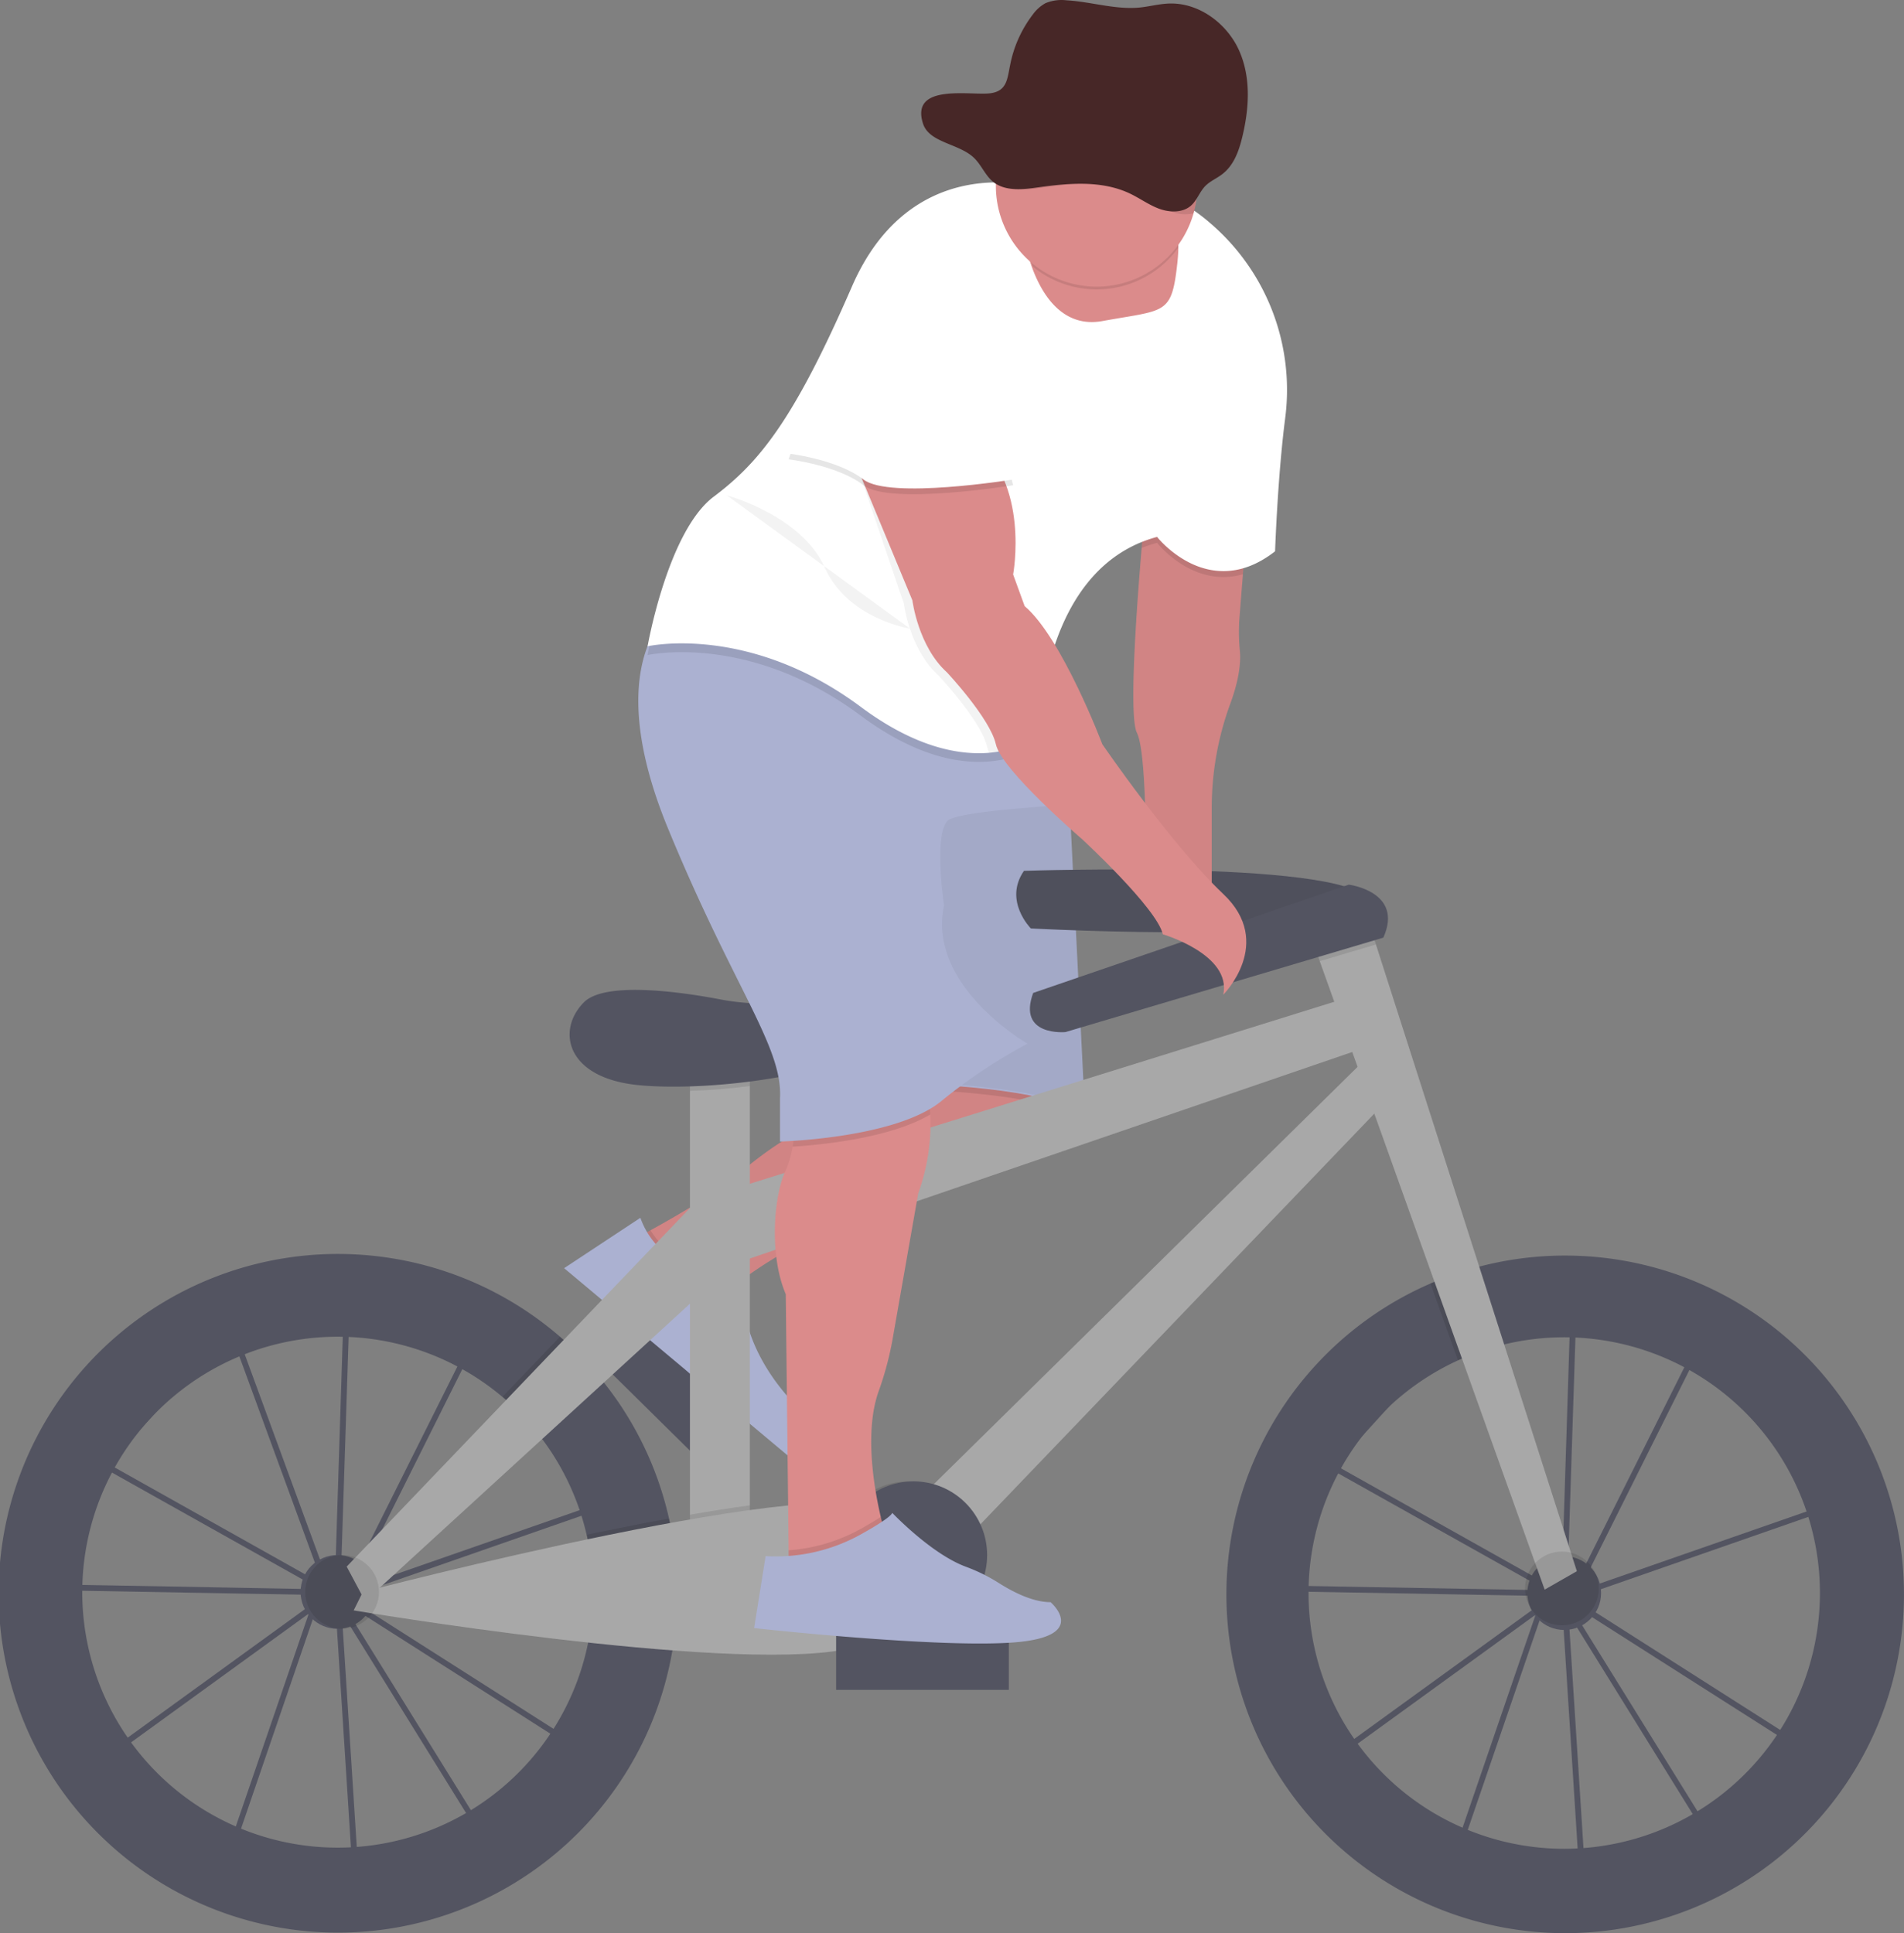 <svg xmlns="http://www.w3.org/2000/svg" width="449.129" height="456.006" viewBox="0 0 449.129 456.006">
  <rect x="0" y="0" width="449.129" height="456.006" fill="#808080" stroke="none"/>
  <g id="manbike" transform="translate(-113.739 -160.378)">
    <rect id="Rectangle_3" data-name="Rectangle 3" width="40.738" height="12.9" transform="translate(257.544 465.742) rotate(44.62)" fill="#535461"/>
    <path id="Path_118" data-name="Path 118" d="M425.63,530.572s16.832-8.881,23.336-14.6a88.541,88.541,0,0,1,12.581-9.187l21.116-12.853L526.8,490.54l2.037,7.469s3.395,10.864-30.554,20.369-50.923,24.443-50.923,24.443S425.63,550.262,425.63,530.572Z" transform="translate(-161.17 -78.524)" fill="#db8b8b"/>
    <path id="Path_119" data-name="Path 119" d="M449.156,559.572c-1.2.917-1.8,1.446-1.8,1.446S425.63,568.487,425.63,548.8c0,0,1.052-.557,2.716-1.487a18.787,18.787,0,0,0,16.01,8.956h2.3Z" transform="translate(-161.17 -96.748)" opacity="0.1"/>
    <path id="Path_120" data-name="Path 120" d="M528.2,501.744c-1.888,4-8.4,10.572-29.915,16.594-27.573,7.72-43.95,19.011-49.124,23-1.2.917-1.8,1.446-1.8,1.446s-21.727,7.469-21.727-12.221c0,0,1.052-.557,2.716-1.487,5.045-2.763,15.725-8.827,20.6-13.138a88.269,88.269,0,0,1,12.581-9.186l21.116-12.853,7.862-.6,36.271-2.791,2.037,7.469A5.519,5.519,0,0,1,528.2,501.744Z" transform="translate(-161.17 -78.511)" opacity="0.05"/>
    <path id="Path_121" data-name="Path 121" d="M417.623,543,399.63,554.881l52.688,44.133s7.74-4.753,3.666-10.185c0,0-13.579-11.543-14.258-27.838l-4.074-5.432h-2.3A18.788,18.788,0,0,1,417.622,543Z" transform="translate(-152.823 -95.364)" fill="#abb1d1"/>
    <path id="Path_122" data-name="Path 122" d="M558.879,501.744c-10.864-5.248-37.384-5.812-37.384-5.812l-.285-2.641,36.271-2.791,2.037,7.469A5.622,5.622,0,0,1,558.879,501.744Z" transform="translate(-191.853 -78.511)" opacity="0.1"/>
    <path id="Path_123" data-name="Path 123" d="M517.778,461.187s31.912.679,40.059,7.469L553.763,386.5H509.63Z" transform="translate(-188.136 -45.124)" fill="#abb1d1"/>
    <path id="Path_124" data-name="Path 124" d="M517.778,460.687s31.912.679,40.059,7.469L553.763,386H509.63Z" transform="translate(-188.136 -44.963)" opacity="0.05"/>
    <path id="Path_126" data-name="Path 126" d="M558.53,422.307s79.881-2.716,81.51,7.611-79.881,5.975-79.881,5.975S553.642,429.369,558.53,422.307Z" transform="translate(-203.251 -56.515)" fill="#535461"/>
    <path id="Path_127" data-name="Path 127" d="M558.53,422.307s79.881-2.716,81.51,7.611-79.881,5.975-79.881,5.975S553.642,429.369,558.53,422.307Z" transform="translate(-203.251 -56.515)" opacity="0.05"/>
    <rect id="Rectangle_5" data-name="Rectangle 5" width="14.129" height="122.812" transform="translate(276.485 407.094)" fill="#a8a8a8"/>
    <path id="Path_128" data-name="Path 128" d="M457.469,483.28v9.458c-4.7.611-9.506,1-14.129,1.147V483.28Z" transform="translate(-166.855 -76.193)" opacity="0.1"/>
    <path id="Path_129" data-name="Path 129" d="M442.992,466.854a52.778,52.778,0,0,1-5.907-.794c-7.659-1.467-26.969-4.542-32.163.679-6.518,6.518-4.345,17.932,13.043,19.561s47.277-2.716,53.259-9.241C471.224,477.032,460.408,468.191,442.992,466.854Z" transform="translate(-153.437 -69.945)" fill="#535461"/>
    <path id="Path_130" data-name="Path 130" d="M387.4,453.56l148.355-46.19,4.889,11.414L388.486,470.949Z" transform="translate(-100.588 -12.776)" fill="#a8a8a8"/>
    <path id="Path_131" data-name="Path 131" d="M452.23,532.8,559.283,427.38l5.975,8.691L463.094,542.581Z" transform="translate(-121.4 -19.2)" fill="#a8a8a8"/>
    <g id="wheel">
      <g id="right-wheel">
        <path id="Path_116" data-name="Path 116" d="M718.1,709.079l-4.25-66.471-.088-.143-4.291,1.494L689.72,701.543l-31.4-22.27,50.033-36.264.048-.143.285-.1,3.225-2.342-52.444-29.406-12.853,14.123,2.037,13.24,60.293,1.073v1.358l-61.433-1.1L645.2,624.7l17.579-19.317,26.29-30.669.468,1.27,5.568-6.111,20.736,3.714v-.822l1.358.041v1.025l30.8,5.513-28.741,57.475-4.189,3.035v.72l66.41-23.139-7.883,61.929-56.355-35.9-1.983-1.114,33.229,53.564Zm-2.716-64.054,3.972,62.044,27.193-11.8Zm-54.7,34.247,28.374,20.118,18.563-54.141Zm55.893-37.792,1.419.794,54.555,34.763,7.333-57.624Zm-4.821-4.889,1.7,2.75.3-.217,2.037-64.183L695.6,571.316l-5.54,6.111Zm-51.188-26.514L711.379,638.6l-.883-1.446-21.442-58.575L663.8,606.331Zm56.606-34.892-2.037,62.934,3.069-2.227L745.98,580.34Z" transform="translate(-231.658 -103.991)" fill="#535461"/>
        <path id="Path_125" data-name="Path 125" d="M709.67,556.12A79.772,79.772,0,0,0,688.343,559a78.477,78.477,0,0,0-10.5,3.714,79.915,79.915,0,1,0,31.817-6.593ZM709.4,696.049a60.333,60.333,0,0,1-25.054-115.208,59.6,59.6,0,0,1,9.886-3.51A60.327,60.327,0,1,1,709.4,696.049Z" transform="translate(-226.682 -99.577)" fill="#535461"/>
        <circle id="Ellipse_19" data-name="Ellipse 19" cx="8.698" cy="8.698" r="8.698" transform="translate(474.018 527.455)" fill="#535461"/>
      </g>
      <g id="left-wheel">
        <path id="Path_117" data-name="Path 117" d="M291.908,708.673l-4.257-66.5-.088-.143-4.291,1.494-19.745,57.611-31.4-22.263,50.02-36.264.048-.143.285-.1,3.225-2.342-52.444-29.406-12.846,14.123,2.037,13.24,60.306,1.1v1.358l-61.433-1.1L219,624.3l17.585-19.323,26.31-30.69.468,1.27,5.568-6.111,20.681,3.707v-.822l1.358.041V573.4l30.8,5.513-28.714,57.448-4.189,3.035v.72l66.4-23.139-7.883,61.929-56.355-35.9-1.983-1.114,33.229,53.557Zm-2.716-64.054,3.972,62.044,27.193-11.8Zm-54.712,34.241,28.374,20.118,18.563-54.141Zm55.893-37.792,1.419.794,54.555,34.763L353.681,619Zm-4.821-4.889,1.7,2.75.3-.217,2.037-64.183L269.4,570.917l-5.54,6.111Zm-51.208-26.521,50.814,28.517-.883-1.446-21.442-58.575L237.583,605.9Zm56.626-34.892-2.037,62.954L292,635.493,319.78,579.94Z" transform="translate(-94.835 -103.856)" fill="#535461"/>
        <path id="Path_136" data-name="Path 136" d="M361.455,618.009a79.588,79.588,0,0,0-16.1-32.984A80.04,80.04,0,1,0,363.4,635.6a79.824,79.824,0,0,0-1.949-17.592Zm-78.211,77.64a60.259,60.259,0,1,1,59.342-49.436,60.259,60.259,0,0,1-59.342,49.436Z" transform="translate(-89.906 -99.449)" fill="#535461"/>
        <circle id="Ellipse_17" data-name="Ellipse 17" cx="8.698" cy="8.698" r="8.698" transform="translate(184.641 527.184)" fill="#535461"/>
      </g>
    </g>
    <path id="Path_132" data-name="Path 132" d="M716.987,578.689a59.591,59.591,0,0,0-9.886,3.51l-6.491-18.135a78.466,78.466,0,0,1,10.5-3.714Z" transform="translate(-249.446 -100.935)" opacity="0.1"/>
    <path id="Path_133" data-name="Path 133" d="M650.526,533.746l-7.6,4.345-53.055-148.24-2.376-6.634,12.5-7.068,3.13,9.764Z" transform="translate(-164.822 -2.753)" fill="#a8a8a8"/>
    <path id="Path_134" data-name="Path 134" d="M603.12,385.914l-13.254,3.938-2.376-6.634,12.5-7.068Z" transform="translate(-164.822 -2.753)" opacity="0.1"/>
    <path id="Path_135" data-name="Path 135" d="M562.224,452.8l74.449-25.543s13.043,1.63,8.148,12.5l-74.986,22.277S558.429,463.123,562.224,452.8Z" transform="translate(-204.772 -58.209)" fill="#535461"/>
    <path id="Path_137" data-name="Path 137" d="M428.844,665.059a80.849,80.849,0,0,1-.962,12.425c-6.52-.455-13.256-1.134-19.855-1.813a60.83,60.83,0,0,0-.536-24.362c6.43-1.358,13-2.655,19.4-3.829a79.823,79.823,0,0,1,1.949,17.579Z" transform="translate(-155.346 -128.906)" opacity="0.1"/>
    <path id="Path_138" data-name="Path 138" d="M457.469,642.89v14.442H443.34V645.11C448.229,644.261,452.981,643.508,457.469,642.89Z" transform="translate(-166.855 -127.432)" opacity="0.1"/>
    <path id="Path_139" data-name="Path 139" d="M328.672,663.039s114.121-29.875,123.355-18.475,19.018,26.622-9.757,32.054-115.751-9.241-115.751-9.241Z" transform="translate(-129.352 -127.137)" fill="#a8a8a8"/>
    <path id="Path_140" data-name="Path 140" d="M401.406,594.206,386.9,607.48a60.431,60.431,0,0,0-8.664-9.017l13.539-14.143a80.645,80.645,0,0,1,9.628,9.886Z" transform="translate(-145.956 -108.63)" opacity="0.1"/>
    <path id="Path_141" data-name="Path 141" d="M252.94,564.522,338.253,475.4l2.723,20.648-83.69,76.622Z" transform="translate(-57.422 -34.616)" fill="#a8a8a8"/>
    <circle id="Ellipse_16" data-name="Ellipse 16" cx="8.698" cy="8.698" r="8.698" transform="translate(185.734 527.184)" opacity="0.1"/>
    <circle id="Ellipse_18" data-name="Ellipse 18" cx="8.698" cy="8.698" r="8.698" transform="translate(473.475 526.369)" opacity="0.1"/>
    <circle id="Ellipse_20" data-name="Ellipse 20" cx="17.388" cy="17.388" r="17.388" transform="translate(310.719 509.802)" opacity="0.1"/>
    <circle id="Ellipse_21" data-name="Ellipse 21" cx="17.388" cy="17.388" r="17.388" transform="translate(311.812 509.802)" fill="#535461"/>
    <rect id="Rectangle_6" data-name="Rectangle 6" width="9.241" height="32.278" rx="4.62" transform="matrix(0.801, -0.599, 0.599, 0.801, 320.855, 528.656)" fill="#6c63ff"/>
    <path id="Path_142" data-name="Path 142" d="M624.035,301.611l-1.616,20.444a45.9,45.9,0,0,0,.1,7.774c.211,2.288,0,6.294-2.241,12.4a71.218,71.218,0,0,0-4.393,24.375v23.268l-15.616-2.716s.679-32.591-2.037-38.022,2.037-53.639,2.037-53.639Z" transform="translate(-216.311 -15.91)" fill="#db8b8b"/>
    <path id="Path_143" data-name="Path 143" d="M623.237,311.741l-.815,10.314a45.857,45.857,0,0,0,.109,7.767c.21,2.288,0,6.294-2.241,12.412a71.218,71.218,0,0,0-4.393,24.375v23.268l-15.616-2.716s.679-32.591-2.037-38.022c-1.922-3.85-.1-29.155,1.127-43.6.509-5.941.91-10.042.91-10.042l23.764,6.111Z" transform="translate(-216.315 -15.91)" opacity="0.05"/>
    <path id="Path_144" data-name="Path 144" d="M506.661,516.151l-5.873,33.405a76.182,76.182,0,0,1-3.395,13.1c-3.442,9.411-1.242,22.6.428,29.8.74,3.178,1.358,5.187,1.358,5.187l-17.653,9.506-5.432-4.074v-2.716l-.679-60.428c-4.074-9.506-2.716-23.764,0-29.2a23.02,23.02,0,0,0,1.616-5.581,151.306,151.306,0,0,0,1.779-17.5s10.864-18.332,23.764-6.111c4.753,4.5,6.559,10.388,6.939,16.024A48.206,48.206,0,0,1,506.661,516.151Z" transform="translate(-176.326 -74.287)" fill="#db8b8b"/>
    <path id="Path_145" data-name="Path 145" d="M511.492,497.537c-9.417,5.595-25.8,7.177-32.482,7.591a151.305,151.305,0,0,0,1.779-17.5s10.864-18.332,23.764-6.111C509.306,486.015,511.112,491.9,511.492,497.537Z" transform="translate(-178.306 -74.277)" opacity="0.1"/>
    <path id="Path_146" data-name="Path 146" d="M517.219,434.667a124.246,124.246,0,0,0-20.369,13.579c-10.863,8.827-38.022,9.506-38.022,9.506V447.567c.679-12.221-10.864-25.8-26.48-63.823-9.974-24.28-7.211-38.022-3.911-44.812a16.324,16.324,0,0,1,3.911-5.432l84.871,16.3,3.035,9.1,6.471,19.419s-23.764,1.358-27.838,3.395-1.358,20.369-1.358,20.369C493.455,421.087,517.219,434.667,517.219,434.667Z" transform="translate(-161.097 -28.109)" fill="#abb1d1"/>
    <path id="Path_147" data-name="Path 147" d="M624.964,301.611l-.8,10.13c-11.814,3.395-20.247-7.414-20.247-7.414a31.091,31.091,0,0,0-3.626,1.215c.509-5.941.91-10.042.91-10.042Z" transform="translate(-217.24 -15.91)" opacity="0.1"/>
    <path id="Path_148" data-name="Path 148" d="M521.289,358.894c-.319,3.171-.319,5.16-.319,5.16s-15.616,12.9-42.1-6.79-50.244-14.258-50.244-14.258.278-1.575.842-4.074a16.324,16.324,0,0,1,3.911-5.432l84.871,16.3Z" transform="translate(-162.133 -28.109)" opacity="0.1"/>
    <path id="Path_149" data-name="Path 149" d="M579.009,238.163c-1.772,13.817-2.363,31.233-2.363,31.233C561.029,281.617,548.808,266,548.808,266c-14.747,3.958-21.68,16.866-24.945,28.13a75.2,75.2,0,0,0-2.892,18.719s-4.128,3.395-11.733,4.074c-7.19.6-17.5-1.27-30.364-10.864C452.394,286.37,428.63,291.8,428.63,291.8s4.753-27.159,15.616-35.306,19.011-18.332,32.591-49.565,41.417-23.764,41.417-23.764,1.358-6.111,26.48,0a40.922,40.922,0,0,1,16.547,8.766A51.757,51.757,0,0,1,579.009,238.163Z" transform="translate(-162.133 21.024)" fill="#fff"/>
    <path id="Path_150" data-name="Path 150" d="M595.876,203.275c-.034.9-.109,1.908-.231,3.028-1.358,12.221-2.716,10.864-17.653,13.579-9.288,1.691-14.116-6.07-16.438-12.181a38.447,38.447,0,0,1-1.894-6.83l32.591-5.432S596.155,194.347,595.876,203.275Z" transform="translate(-204.197 16.226)" fill="#db8b8b"/>
    <path id="Path_151" data-name="Path 151" d="M545.371,322.12a75.2,75.2,0,0,0-2.892,18.719s-4.128,3.395-11.733,4.074a6.328,6.328,0,0,1-.489-1.358c-1.358-6.111-11.543-16.974-11.543-16.974-6.79-6.111-8.148-16.974-8.148-16.974l-11.2-32.93-3.734-3.055s15.616-12.221,29.2-2.037,9.506,31.912,9.506,31.912l2.716,7.469C539.865,313.341,542.73,317.53,545.371,322.12Z" transform="translate(-183.642 -6.931)" opacity="0.05"/>
    <path id="Path_152" data-name="Path 152" d="M498.63,272.621l14.937,35.985s1.358,10.864,8.148,16.974c0,0,10.185,10.864,11.542,16.974s20.369,22.406,20.369,22.406,17.653,16.3,19.011,22.406c0,0,16.3,4.753,14.258,14.258,0,0,12.221-12.221,0-23.764s-28.517-35.307-28.517-35.307-9.506-25.122-18.332-32.591l-2.716-7.469s4.074-21.727-9.506-31.912S498.63,272.621,498.63,272.621Z" transform="translate(-184.605 -6.61)" fill="#db8b8b"/>
    <path id="Path_153" data-name="Path 153" d="M500.715,652.063l-17.653,9.506L477.63,657.5v-2.716a41.119,41.119,0,0,0,17.348-5.235c1.63-.923,3.164-1.833,4.393-2.634C500.084,650.054,500.715,652.063,500.715,652.063Z" transform="translate(-177.863 -128.723)" opacity="0.1"/>
    <path id="Path_154" data-name="Path 154" d="M521.084,229.255,530.59,266.6s-29.2,4.753-35.306,0-17.653-6.111-17.653-6.111,12.221-35.307,19.011-39.38S521.084,229.255,521.084,229.255Z" transform="translate(-177.863 8.239)" opacity="0.1"/>
    <path id="Path_155" data-name="Path 155" d="M521.084,227.255,530.59,264.6s-29.2,4.753-35.306,0-17.653-6.111-17.653-6.111,12.221-35.307,19.011-39.38S521.084,227.255,521.084,227.255Z" transform="translate(-177.863 8.881)" fill="#fff"/>
    <path id="Path_156" data-name="Path 156" d="M595.876,202.275a23.764,23.764,0,0,1-34.322,4.427,38.447,38.447,0,0,1-1.894-6.83l32.591-5.432S596.155,193.347,595.876,202.275Z" transform="translate(-204.197 16.547)" opacity="0.1"/>
    <path id="Path_157" data-name="Path 157" d="M597.158,172.981a23.764,23.764,0,0,1-47.528,0V171.8a23.771,23.771,0,1,1,47.528,1.181Z" transform="translate(-200.977 31.243)" fill="#db8b8b"/>
    <path id="Path_158" data-name="Path 158" d="M597.174,172.981a23.688,23.688,0,0,1-.9,6.477,9.146,9.146,0,0,1-5.486-.5c-2.539-1-4.719-2.716-7.156-3.952-6.864-3.476-15.032-2.791-22.637-1.643-3.775.57-8.059,1.1-11.026-1.3a3.48,3.48,0,0,1-.292-.258,23.771,23.771,0,0,1,47.528,1.181Z" transform="translate(-200.993 31.243)" opacity="0.1"/>
    <path id="Path_160" data-name="Path 160" d="M456.13,292s17.653,4.753,23.085,16.974S499.34,323.43,499.34,323.43" transform="translate(-170.961 -14.787)" opacity="0.05"/>
    <rect id="Rectangle_7" data-name="Rectangle 7" width="40.738" height="12.9" transform="translate(310.97 546.086)" fill="#535461"/>
    <path id="Path_161" data-name="Path 161" d="M491.1,650.416c3.646-2.037,6.844-4.074,7.122-4.916,0,0,9.2,9.709,17.4,12.724a41,41,0,0,1,7.869,3.911c3.245,2.037,7.876,4.434,12.079,4.434,0,0,9.506,8.148-8.827,9.506s-61.107-3.395-61.107-3.395l2.716-16.974h0A41.261,41.261,0,0,0,491.1,650.416Z" transform="translate(-174.011 -128.27)" fill="#abb1d1"/>
    <path id="hat" d="M524.11,149.069c1.446,4.536,8.392,4.678,11.957,8.019,1.854,1.738,2.716,4.3,4.753,5.853,2.831,2.159,6.919,1.684,10.524,1.168,7.258-1.032,15.053-1.65,21.6,1.48,2.322,1.107,4.406,2.655,6.83,3.558s5.432,1.012,7.4-.591c1.575-1.283,2.152-3.395,3.578-4.807,1.107-1.114,2.648-1.738,3.911-2.716,2.77-2.091,3.965-5.5,4.753-8.759,1.63-6.708,2.1-13.939-.679-20.3s-9.458-11.543-16.75-11.21c-2.234.1-4.413.679-6.64.923-5.805.591-11.542-1.358-17.368-1.691a9.893,9.893,0,0,0-4.977.679,9.083,9.083,0,0,0-2.994,2.682,28.6,28.6,0,0,0-5.337,11.868c-.679,3.252-.713,6.2-4.7,6.7C535.442,142.524,521.048,139.475,524.11,149.069Z" transform="translate(-192.648 40.455)" fill="#472727"/>
  </g>
</svg>
